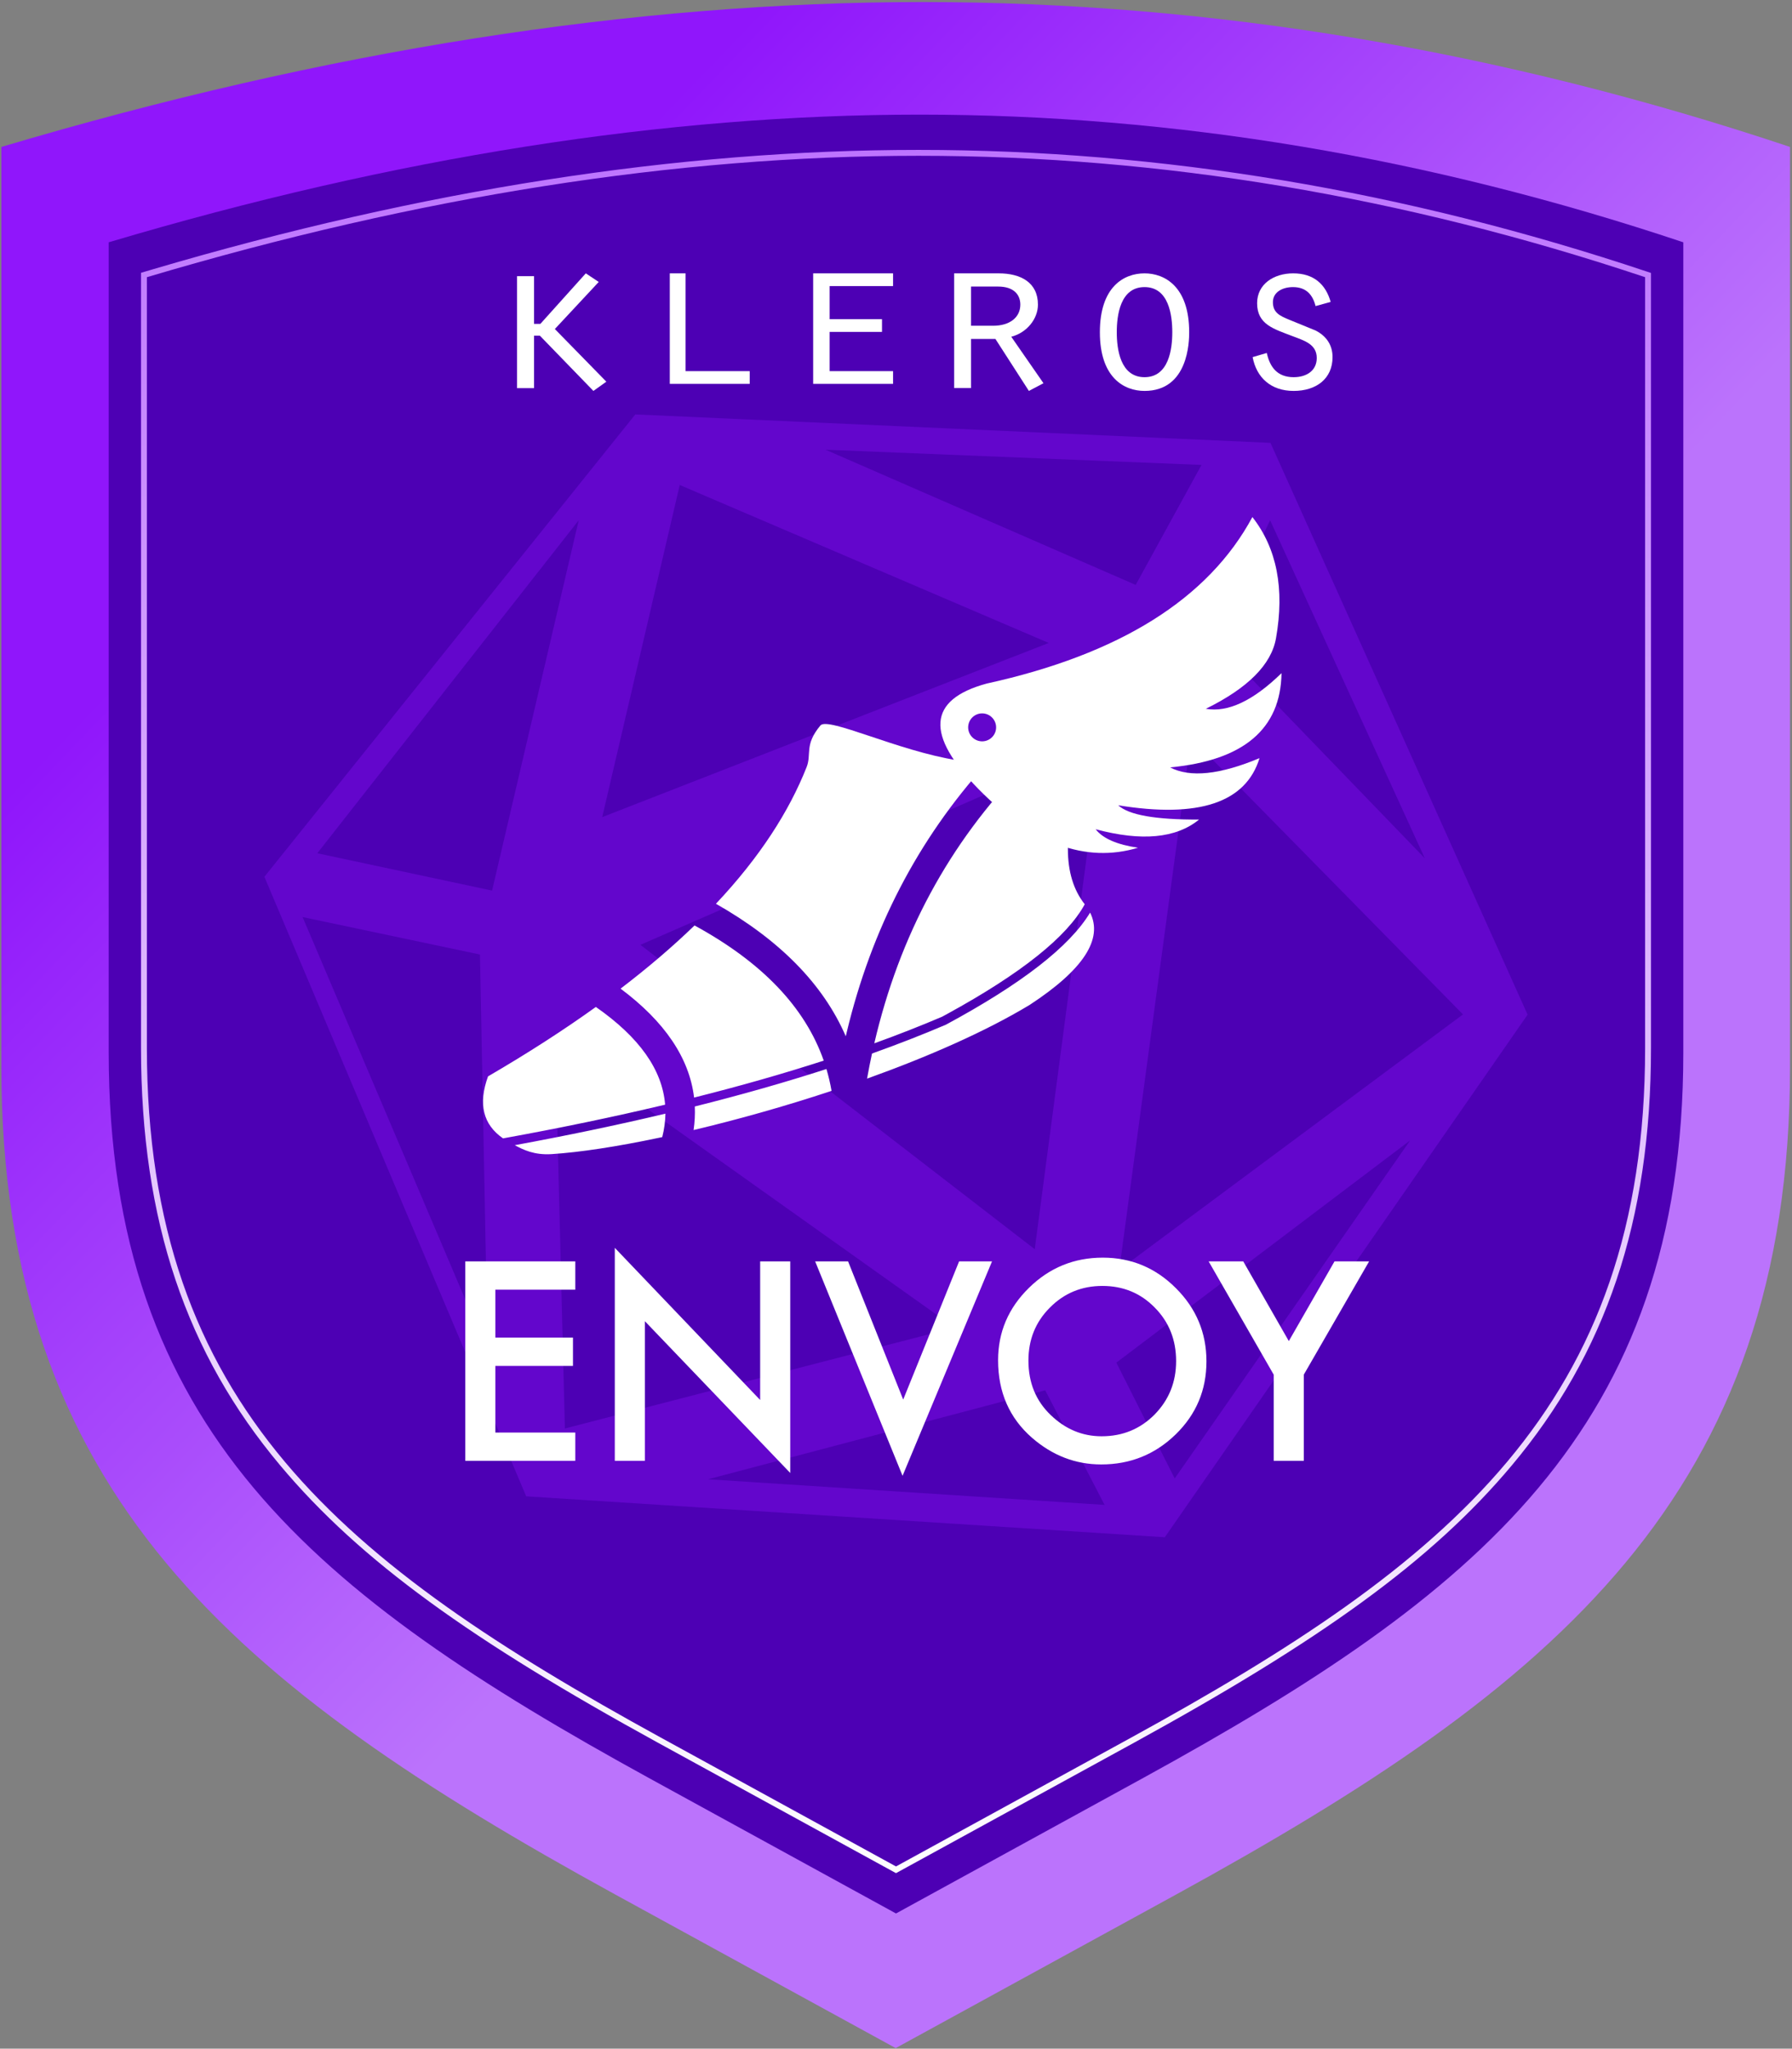 <?xml version="1.0" encoding="UTF-8"?>
<svg width="610px" height="697px" viewBox="0 0 610 697" version="1.1" xmlns="http://www.w3.org/2000/svg" xmlns:xlink="http://www.w3.org/1999/xlink">
    <rect x="0" y="0" width="610" height="697" fill="#808080" stroke="none"/>
    <!-- Generator: Sketch 58 (84663) - https://sketch.com -->
    <title>Group 114 Copy</title>
    <desc>Created with Sketch.</desc>
    <defs>
        <linearGradient x1="27.59%" y1="13.598%" x2="62.5%" y2="51.472%" id="linearGradient1">
            <stop stop-color="#9013FE" offset="0%"></stop>
            <stop stop-color="#BD73FF" offset="100%"></stop>
        </linearGradient>
        <linearGradient x1="50%" y1="-2.48949813e-15%" x2="50%" y2="100%" id="linearGradient2">
            <stop stop-color="#BD73FF" offset="0%"></stop>
            <stop stop-color="#FFFFFF" offset="100%"></stop>
        </linearGradient>
    </defs>
    <g id="Logos,-Icons,-Illustrations" stroke="none" stroke-width="1" fill="none" fill-rule="evenodd">
        <g id="guild-of-justice" transform="translate(-181, -855)">
            <g id="Group-114-Copy" transform="translate(181, 855)">
                <path d="M609.33,49.99 L609.33,362.887 C609.33,508.321 529.513,573.728 400.6,644.417 L304.897,696.804 L209.194,644.417 C80.281,573.728 0.464,508.321 0.464,362.887 L0.464,49.99 C111.059,17.129 215.593,0.699 314.065,0.699 C412.536,0.699 510.958,17.129 609.33,49.99 Z" id="fill" fill="url(#linearGradient1)" opacity="0.976"></path>
                <path d="M573,82.434 L573,358.146 C573,486.297 502.735,542.55 389.249,604.839 L305,651 L220.751,604.839 C107.265,542.55 37,486.297 37,358.146 L37,82.434 C134.36,53.478 226.383,39 313.07,39 C399.758,39 486.401,53.478 573,82.434 Z" id="fill" fill="#4D00B4"></path>
                <path d="M560.634,92.408 L562,92.864 L562,356.502 C562,415.57 546.488,460.572 514.606,498.575 C487.198,531.245 449.213,558.246 386.123,592.856 L305,637.28 L223.875,592.855 C160.787,558.246 122.802,531.245 95.394,498.575 C63.512,460.572 48,415.57 48,356.502 L48,92.813 L52.213,91.564 C144,64.524 230.822,51 312.679,51 C395.38,51 478.034,64.804 560.634,92.408 Z M560,94.305 C477.602,66.768 395.161,53 312.679,53 C230.197,53 142.637,66.768 50,94.305 L50,356.502 C50,478.371 116.856,531.866 224.837,591.102 L305,635 L385.163,591.102 C493.144,531.866 560,478.371 560,356.502 L560,94.305 Z" id="fill" fill="url(#linearGradient2)" fill-rule="nonzero"></path>
                <g id="kleros" transform="translate(176, 93)" fill="#FFFFFF">
                    <polygon id="Fill-1" points="23.404 0 7.946 17.184 5.787 17.184 5.787 0.95 0 0.95 0 39.049 5.787 39.049 5.787 21.206 7.773 21.206 25.995 40 30.4 36.855 12.869 18.94 27.809 2.925"></polygon>
                    <polygon id="Fill-2" points="52 0 57.36 0 57.36 33.27 79.2 33.27 79.2 37.6 52 37.6"></polygon>
                    <polygon id="Fill-3" points="100.8 0 128 0 128 4.33 106.407 4.33 106.407 15.589 124.234 15.589 124.234 19.919 106.407 19.919 106.407 33.27 128 33.27 128 37.6 100.8 37.6"></polygon>
                    <path d="M162.073,17.828 C167.639,17.828 171.322,15.056 171.322,10.636 C171.322,7.116 168.924,4.494 163.786,4.494 L154.537,4.494 L154.537,17.828 L162.073,17.828 Z M148.8,0 L163.957,0 C171.408,0 177.316,3.072 177.316,10.636 C177.316,15.431 173.634,20.15 168.239,21.573 L179.2,37.378 L174.233,40 L162.844,22.322 L154.537,22.322 L154.537,39.026 L148.8,39.026 L148.8,0 Z" id="Fill-4"></path>
                    <path d="M204.151,20.037 C204.151,25.677 205.301,35.325 213.6,35.325 C221.899,35.325 223.049,25.677 223.049,20.037 C223.049,14.323 221.899,4.675 213.6,4.675 C205.301,4.675 204.151,14.323 204.151,20.037 M228.8,20.037 C228.8,23.154 228.554,40 213.6,40 C206.699,40 198.4,35.547 198.4,20.037 C198.4,4.601 206.534,0 213.6,0 C220.419,0 228.8,4.453 228.8,20.037" id="Fill-6"></path>
                    <path d="M255.214,27.087 C256.257,31.837 258.744,35.325 264.361,35.325 C268.775,35.325 272.225,33.098 272.225,28.793 C272.225,24.044 267.891,22.857 263.8,21.299 C257.701,18.924 251.924,17.44 251.924,10.167 C251.924,3.637 257.621,0 264.2,0 C271.182,0 275.274,3.711 276.959,9.722 L271.823,11.132 C270.86,7.347 268.694,4.676 264.12,4.676 C260.67,4.676 257.3,6.308 257.3,9.796 C257.3,13.432 259.708,14.471 262.917,15.807 L271.823,19.443 C275.595,21.373 277.6,24.49 277.6,28.497 C277.6,35.844 272.064,40 264.361,40 C256.578,40 251.684,35.398 250.4,28.497 L255.214,27.087 Z" id="Fill-8"></path>
                </g>
                <path d="M216.256,141 L432.465,150.666 L520,345.205 L396.505,523 L179.12,509.076 L90,298.294 L216.256,141 Z M375,253 L218,321.446 L352.225,425 L375,253 Z M357,218.744 L231.387,165 L205,278 L357,218.744 Z M325,451.675 L189,355 L192.29,486 L325,451.675 Z M498,345.126 L405.432,251 L381,432 L498,345.126 Z M355.796,473 L241,503.277 L376,512 L355.796,473 Z M480,388 L380,463.594 L399.87,503 L480,388 Z M432.344,177 L413,217.449 L485,292 L432.344,177 Z M409,158.175 L281,153 L386.585,199 L409,158.175 Z M197,177 L108,290.294 L167.504,303 L197,177 Z M163.378,324.747 L103,312 L166,460 L163.378,324.747 Z" id="Combined-Shape" fill="#6306CC" fill-rule="nonzero"></path>
                <path d="M195.83,438.772 L168.627,438.772 L168.627,455.076 L195.039,455.076 L195.039,464.7 L168.627,464.7 L168.627,487.376 L195.83,487.376 L195.83,497 L158.388,497 L158.388,429.148 L195.83,429.148 L195.83,438.772 Z M209.277,497 L209.277,424.534 L258.759,476.302 L258.759,429.148 L268.999,429.148 L268.999,501.131 L219.516,449.495 L219.516,497 L209.277,497 Z M288.686,429.148 L307.451,476.17 L326.479,429.148 L337.685,429.148 L307.231,502.098 L277.48,429.148 L288.686,429.148 Z M339.75,462.767 C339.75,453.216 343.251,445.013 350.253,438.157 C357.226,431.302 365.605,427.874 375.39,427.874 C385.058,427.874 393.349,431.331 400.263,438.245 C407.207,445.159 410.678,453.465 410.678,463.162 C410.678,472.918 407.192,481.194 400.219,487.991 C393.217,494.817 384.765,498.23 374.863,498.23 C366.103,498.23 358.237,495.198 351.264,489.134 C343.588,482.425 339.75,473.636 339.75,462.767 Z M350.078,462.898 C350.078,470.398 352.597,476.565 357.636,481.399 C362.646,486.233 368.432,488.65 374.995,488.65 C382.114,488.65 388.12,486.189 393.012,481.268 C397.905,476.287 400.351,470.223 400.351,463.074 C400.351,455.838 397.934,449.773 393.1,444.881 C388.295,439.959 382.348,437.498 375.258,437.498 C368.198,437.498 362.236,439.959 357.373,444.881 C352.509,449.744 350.078,455.75 350.078,462.898 Z M433.574,467.688 L411.425,429.148 L423.203,429.148 L438.715,456.263 L454.272,429.148 L466.049,429.148 L443.813,467.688 L443.813,497 L433.574,497 L433.574,467.688 Z" id="ENVOY" fill="#FFFFFF" fill-rule="nonzero"></path>
                <g id="Group-100" transform="translate(304.5, 284) rotate(11) translate(-304.5, -284) translate(183, 154)" fill="#FFFFFF">
                    <path d="M148.502,1.29 C158.439,31.28 184.858,55.113 227.76,72.789 C246.577,81.652 245.357,93.627 224.101,108.711 C202.845,123.796 183.916,127.174 167.315,118.845 C174.571,119.046 179.665,117.813 182.598,115.147 C166.46,116.551 155.095,113.429 148.502,105.783 C163.049,108.427 172.368,108.427 176.46,105.783 C148.689,105.428 133.826,97.381 131.871,81.641 C144.165,89.536 153.976,92.331 161.306,90.026 C137.091,83.359 126.494,70.638 129.516,51.862 C137.394,62.804 145.15,68.275 152.784,68.275 C139.88,58.838 133.428,49.575 133.428,40.488 C133.428,23.378 138.452,10.312 148.502,1.29 Z M226.674,82.966 C224.047,82.966 221.917,85.095 221.917,87.721 C221.917,90.347 224.047,92.476 226.674,92.476 C229.301,92.476 231.431,90.347 231.431,87.721 C231.431,85.095 229.301,82.966 226.674,82.966 Z" id="Combined-Shape" transform="translate(185.013, 62.29) scale(-1, 1) rotate(1) translate(-185.013, -62.29) "></path>
                    <path d="M63.512,246.058 L62.338,246.555 C48.96,252.199 36.937,256.501 27.643,258.93 C21.906,260.429 17.841,259.311 14.761,258.342 C31.861,251.63 47.957,244.857 63.05,238.023 C63.509,240.601 63.662,243.279 63.512,246.058 Z M32.878,206.907 C49.467,214.254 59.155,223.601 62.367,235.039 C46.204,242.371 28.879,249.635 10.39,256.83 C2.803,253.502 -0.208,246.924 1.357,237.097 C13.216,226.711 23.686,216.652 32.878,206.907 Z M117.081,219.626 L117,219.671 C102.444,227.841 87.497,235.348 73.523,241.664 C73.393,238.928 73.02,236.28 72.405,233.719 C87.287,226.763 101.137,219.743 113.955,212.661 C115.128,214.907 116.17,217.229 117.081,219.626 Z M60.56,173.281 C85.599,181.216 102.83,193.472 112.504,210.035 C99.875,217.013 86.235,223.932 71.584,230.792 C67.422,217.847 56.77,207.289 39.953,199.186 C47.87,190.286 54.709,181.655 60.56,173.281 Z M177.711,178.033 C164.604,189.873 147.029,202.013 128.152,213.231 C128.107,210.308 128.115,207.406 128.176,204.526 C136.231,199.753 143.822,194.952 150.951,190.123 L151.061,190.041 C173.616,171.547 187.239,156.014 191.905,143.293 C198.046,151.29 193.315,162.869 177.711,178.033 Z M180.674,95.071 C177.253,117.592 180.218,132.854 189.568,140.858 C185.803,152.824 172.869,168.063 150.74,186.417 L149.212,187.677 C142.633,192.133 135.656,196.565 128.28,200.974 C129.667,163.202 140.321,129.226 160.25,98.947 C166.891,97.976 173.699,96.684 180.674,95.071 Z M137.589,101.051 C140.844,100.935 144.144,100.732 147.49,100.442 C129.614,130.085 119.896,163.011 118.344,199.143 L118.291,200.468 C107.385,184.557 89.997,172.62 66.304,164.647 C77.939,146.227 84.74,129.095 87.728,113.138 C88.614,108.407 85.456,105.927 89.636,98.318 C91.548,94.836 117.225,101.777 137.589,101.051 Z" id="Combined-Shape"></path>
                </g>
            </g>
        </g>
    </g>
</svg>
